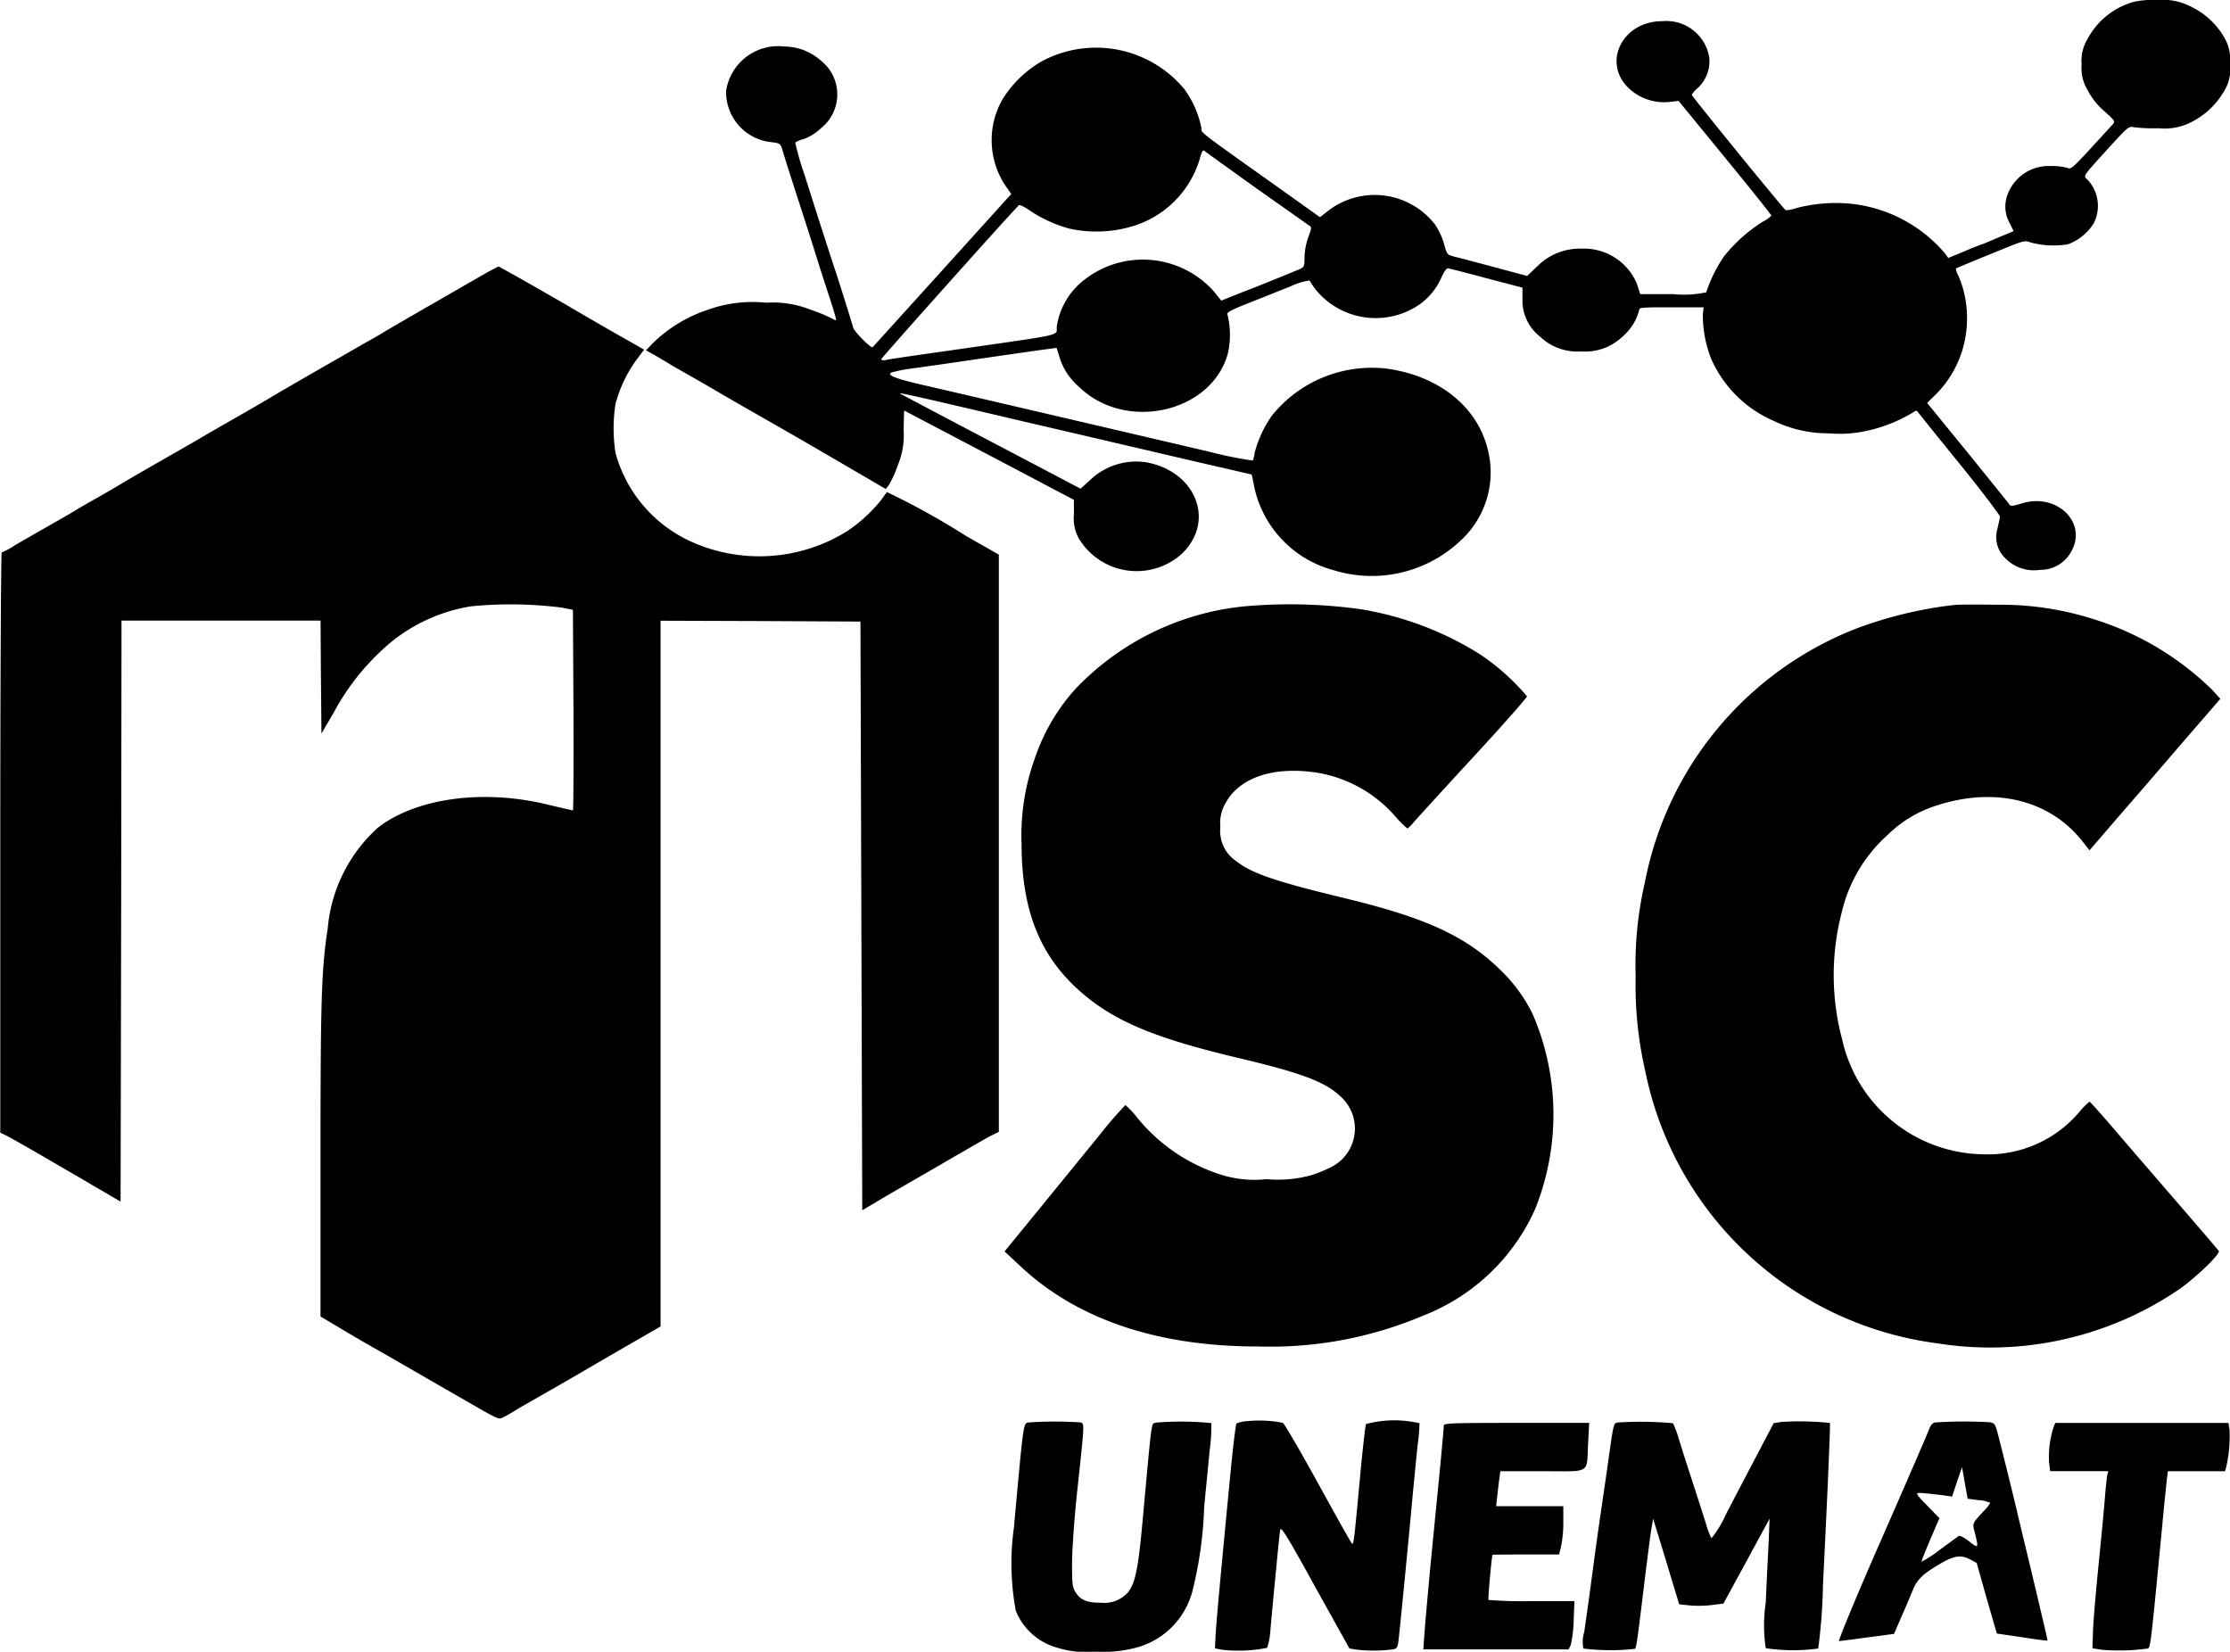<svg xmlns="http://www.w3.org/2000/svg" width="109.441" height="81.061" viewBox="0 0 109.441 81.061">
  <g id="WhatsApp-Image-2021-11-16-at-14.23.22" transform="translate(-24 1015.751)">
    <path id="Caminho_66" data-name="Caminho 66" d="M454.035-1015.665a3.691,3.691,0,0,0-2.291,1.838,2.04,2.04,0,0,0-.284,1.242,2.06,2.06,0,0,0,.293,1.258,3.485,3.485,0,0,0,.826,1.038c.5.441.533.5.417.629-2.1,2.3-2.016,2.222-2.255,2.141a2.916,2.916,0,0,0-.773-.082,2.15,2.15,0,0,0-2.158,1.438,1.664,1.664,0,0,0,.142,1.405l.169.351-.764.319c-.417.18-.773.327-.79.327s-.4.147-.844.335l-.808.335-.142-.2a7.021,7.021,0,0,0-4.546-2.451,7.616,7.616,0,0,0-2.833.221,1.325,1.325,0,0,1-.462.082c-.107-.065-4.608-5.588-4.608-5.662a1.34,1.34,0,0,1,.311-.343,1.8,1.8,0,0,0,.551-1.479,2.133,2.133,0,0,0-2.291-1.789c-1.971-.008-2.992,2.026-1.652,3.3a2.539,2.539,0,0,0,1.936.67l.5-.057,2.282,2.786c1.252,1.528,2.273,2.81,2.273,2.843a1.525,1.525,0,0,1-.426.3,7.641,7.641,0,0,0-1.891,1.691,6.85,6.85,0,0,0-.879,1.773,5.166,5.166,0,0,1-1.616.09h-1.625l-.16-.5a2.816,2.816,0,0,0-2.726-1.732,2.944,2.944,0,0,0-2.158.858l-.506.482-1.581-.425c-.861-.229-1.749-.466-1.962-.515-.382-.1-.391-.1-.533-.629a3.444,3.444,0,0,0-.444-.956,3.749,3.749,0,0,0-5.23-.686l-.417.327-2.176-1.552c-3.871-2.753-3.641-2.574-3.641-2.819a4.85,4.85,0,0,0-.844-1.92,5.631,5.631,0,0,0-7.042-1.332,5.5,5.5,0,0,0-1.882,1.846,4.035,4.035,0,0,0,.222,4.338l.213.3-3.383,3.742c-1.865,2.059-3.4,3.758-3.419,3.775-.071.082-.906-.76-.959-.964-.062-.245-.772-2.508-1.021-3.235-.089-.27-.329-1.021-.542-1.675s-.586-1.846-.844-2.647a13.871,13.871,0,0,1-.435-1.52,1.392,1.392,0,0,1,.417-.172,2.425,2.425,0,0,0,.835-.523,2.116,2.116,0,0,0,0-3.333,2.746,2.746,0,0,0-1.785-.686,2.587,2.587,0,0,0-2.859,2.173,2.471,2.471,0,0,0,2.255,2.525c.4.057.417.065.524.425.053.2.409,1.324.79,2.492s.817,2.549.977,3.064.408,1.266.542,1.675.258.825.284.931c.044.18.035.188-.169.065a8.533,8.533,0,0,0-1.057-.433,5,5,0,0,0-2.184-.343,6.483,6.483,0,0,0-2.921.368,6.976,6.976,0,0,0-2.637,1.618l-.337.351.471.261c.249.147.568.335.7.417s.373.221.533.31.995.564,1.847,1.062,1.758,1.013,2,1.152c1.119.637,2.229,1.275,4.147,2.394l2.069,1.209.151-.188a5.349,5.349,0,0,0,.435-.964,3.817,3.817,0,0,0,.293-1.732c.009-.531.018-.964.027-.964s1.882.989,4.173,2.19l4.156,2.19v.727a2.012,2.012,0,0,0,.266,1.209,3.315,3.315,0,0,0,4.919.809c1.811-1.569.879-4.142-1.661-4.592a3.286,3.286,0,0,0-2.744.89l-.453.409-4.413-2.32c-2.433-1.275-4.431-2.337-4.458-2.353-.053-.057,1.03.188,6.411,1.454,2.593.6,6.091,1.422,7.779,1.814l3.081.711.142.694a5.406,5.406,0,0,0,3.872,4,6.337,6.337,0,0,0,6.18-1.4,4.549,4.549,0,0,0,1.527-3.611c-.142-2.541-2.131-4.461-5.079-4.878a6.294,6.294,0,0,0-5.639,2.288,5.584,5.584,0,0,0-.861,1.846,1.679,1.679,0,0,1-.089.376,19.323,19.323,0,0,1-2.1-.425c-5.132-1.2-12.76-2.982-14.056-3.276-1.385-.319-1.82-.49-1.581-.621a7.687,7.687,0,0,1,1.11-.212c.551-.074,1.865-.261,2.913-.417s2.4-.343,2.992-.433l1.092-.147.142.449a3.069,3.069,0,0,0,.959,1.462c2.264,2.222,6.491,1.283,7.3-1.618a4.111,4.111,0,0,0-.009-1.9c-.062-.147.062-.212,1.554-.8.32-.123.995-.4,1.51-.6a3.35,3.35,0,0,1,.959-.3,4.615,4.615,0,0,0,.3.449,3.8,3.8,0,0,0,5.061.752,3.17,3.17,0,0,0,1.11-1.348c.107-.253.249-.449.311-.449s.915.221,1.891.482l1.776.466v.588a2.238,2.238,0,0,0,.852,1.806,2.65,2.65,0,0,0,2.033.735,2.634,2.634,0,0,0,2.007-.711,2.556,2.556,0,0,0,.835-1.315c0-.131.133-.139,1.581-.139h1.581l-.036.327a5.822,5.822,0,0,0,.4,2.181,5.9,5.9,0,0,0,3.055,3.056,6.132,6.132,0,0,0,2.744.621,5.935,5.935,0,0,0,1.882-.131,7.434,7.434,0,0,0,2.229-.891c.107-.09.186-.106.222-.049s.959,1.2,2.06,2.557,1.989,2.533,1.989,2.606-.071.343-.124.588a1.433,1.433,0,0,0,.408,1.471,1.95,1.95,0,0,0,1.687.547,1.7,1.7,0,0,0,1.536-.915c.79-1.413-.728-2.876-2.433-2.345-.391.123-.551.147-.595.074-.036-.057-.959-1.2-2.051-2.549l-2-2.451.24-.245a5.247,5.247,0,0,0,1.714-3.881,5.15,5.15,0,0,0-.435-2.149.731.731,0,0,1-.107-.327c.044-.033,1.163-.49,2.415-1,.915-.368.977-.384,1.243-.278a4.358,4.358,0,0,0,1.838.09,2.519,2.519,0,0,0,1.261-1.021,1.879,1.879,0,0,0-.3-2.149c-.213-.212-.3-.082,1.083-1.609.9-.98.941-1.021,1.2-.964a8.2,8.2,0,0,0,1.2.049,2.885,2.885,0,0,0,1.421-.212,3.87,3.87,0,0,0,1.794-1.6,2.034,2.034,0,0,0,.293-1.324,2.174,2.174,0,0,0-.24-1.25,3.779,3.779,0,0,0-1.732-1.61,2.909,2.909,0,0,0-1.492-.3A4.813,4.813,0,0,0,454.035-1015.665Zm-43.128,9.118c1.341.948,2.513,1.773,2.6,1.838.178.106.178.114,0,.6a3.237,3.237,0,0,0-.186.98c0,.441-.018.49-.24.588-.293.123-1.607.662-2.424.98-.32.122-.764.3-.994.392l-.426.172-.355-.441a4.665,4.665,0,0,0-6.4-.556,3.546,3.546,0,0,0-1.323,2.3c0,.425.329.343-4.44,1.029-3.436.49-3.765.539-3.969.588-.115.024-.2,0-.2-.049s5.869-6.634,6.749-7.549c.036-.041.258.065.5.229a6.649,6.649,0,0,0,1.953.907,6.181,6.181,0,0,0,3.01-.074,4.919,4.919,0,0,0,3.419-3.342c.08-.319.151-.449.213-.4S409.575-1007.5,410.907-1006.547Z" transform="translate(-325.3)"/>
    <path id="Caminho_67" data-name="Caminho 67" d="M47.993-855.547c-.719.409-4.822,2.77-5.124,2.958s-.435.261-1.066.613c-.24.139-1.039.6-1.776,1.021s-1.545.891-1.8,1.038-.719.417-1.021.6-1.092.637-1.749,1.013-1.394.8-1.643.948-1.039.6-1.776,1.021-1.678.964-2.1,1.217-1,.588-1.279.743-.737.417-1,.58-.932.539-1.474.85-1.217.694-1.5.866a3.225,3.225,0,0,1-.6.319c-.036,0-.071,6.405-.071,14.241v14.24l.293.139c.151.074,1.048.58,1.971,1.119s1.891,1.095,2.131,1.242.684.392.977.572l.533.31.027-14.257.018-14.257h9.768l.018,2.77.027,2.77.63-1.078a11.6,11.6,0,0,1,2.211-2.892,8.3,8.3,0,0,1,4.5-2.271,19.858,19.858,0,0,1,4.466.065l.533.106.027,4.918c.009,2.713,0,4.927-.027,4.927s-.595-.131-1.27-.294c-3.161-.76-6.42-.31-8.294,1.136a7.527,7.527,0,0,0-2.469,4.951c-.311,2.018-.355,3.529-.355,11.381v7.664l.87.515c.471.286,1.2.711,1.616.948s.995.564,1.288.735.9.515,1.332.768,1.234.711,1.758,1.013c1.856,1.07,1.865,1.078,2.06.989.1-.049.382-.2.622-.351s1.1-.637,1.909-1.1,1.749-1.013,2.1-1.217,1.2-.7,1.891-1.095l1.243-.719v-34.633l4.91.016,4.9.025.044,14.445.044,14.445.444-.261c.71-.425,1.234-.727,2.948-1.716.888-.515,1.847-1.07,2.131-1.234s.666-.384.852-.474l.329-.163v-28.326l-.684-.392c-.382-.212-.835-.474-1-.572a36.975,36.975,0,0,0-3.809-2.108c-.027.041-.16.212-.284.392a7.539,7.539,0,0,1-1.625,1.5,8.135,8.135,0,0,1-7.628.572,6.713,6.713,0,0,1-3.783-4.387,7.782,7.782,0,0,1,0-2.4,6.529,6.529,0,0,1,1.021-2.157l.382-.507-1.261-.719c-.693-.392-1.581-.907-1.971-1.136-.7-.417-2.984-1.724-3.6-2.059l-.311-.172Z" transform="translate(0 -146.883)"/>
    <path id="Caminho_68" data-name="Caminho 68" d="M590.948-652.656a13.259,13.259,0,0,0-8.294,4.077,9.787,9.787,0,0,0-1.989,3.44,11.09,11.09,0,0,0-.63,4.126c0,3.2.861,5.417,2.761,7.149,1.687,1.528,3.676,2.378,7.965,3.391,2.957.7,4.138,1.144,4.857,1.806a2.117,2.117,0,0,1-.284,3.472,6.327,6.327,0,0,1-1.066.449,6.119,6.119,0,0,1-2.211.2,5.468,5.468,0,0,1-2.362-.261,8.651,8.651,0,0,1-3.987-2.762,4.2,4.2,0,0,0-.577-.613,18.5,18.5,0,0,0-1.216,1.405c-.63.776-1.954,2.394-2.93,3.595L579.2-621l.817.76c2.77,2.582,6.722,3.913,11.641,3.905a19.19,19.19,0,0,0,8.08-1.511,9.988,9.988,0,0,0,5.488-5.2,12.436,12.436,0,0,0-.107-9.6,7.7,7.7,0,0,0-1.643-2.222c-1.678-1.626-3.65-2.525-7.672-3.489-3.339-.809-4.484-1.2-5.239-1.8a1.777,1.777,0,0,1-.773-1.675,1.912,1.912,0,0,1,.249-1.16c.6-1.127,2.016-1.708,3.836-1.577a6.48,6.48,0,0,1,4.493,2.214,4.99,4.99,0,0,0,.6.6,1.774,1.774,0,0,0,.32-.319c.151-.172,1.456-1.609,2.913-3.186s2.637-2.917,2.637-2.982a11.073,11.073,0,0,0-2.327-2.075,15.811,15.811,0,0,0-5.834-2.2A25.2,25.2,0,0,0,590.948-652.656Z" transform="translate(-505.9 -333.336)"/>
    <path id="Caminho_69" data-name="Caminho 69" d="M943.673-652.592a20.111,20.111,0,0,0-4.884,1.177,16.759,16.759,0,0,0-10.336,12.443,18.044,18.044,0,0,0-.453,4.624,18.836,18.836,0,0,0,.479,4.665,16.821,16.821,0,0,0,14.287,13.325,16.488,16.488,0,0,0,12.005-2.712c.879-.654,1.936-1.691,1.847-1.814-.036-.057-.373-.449-.737-.874s-1.225-1.422-1.909-2.214-1.785-2.067-2.442-2.835-1.225-1.4-1.252-1.405a3,3,0,0,0-.47.466A5.885,5.885,0,0,1,945-625.631a7.2,7.2,0,0,1-6.864-5.629,12.252,12.252,0,0,1-.018-6.258,7.312,7.312,0,0,1,2.229-3.766,6,6,0,0,1,2.344-1.438c2.886-.964,5.585-.327,7.21,1.7l.373.474,1.359-1.577c.746-.858,1.82-2.1,2.38-2.753s1.394-1.618,1.856-2.149l.826-.956-.409-.449a14.4,14.4,0,0,0-5.772-3.448,14.991,14.991,0,0,0-4.8-.719C944.738-652.617,943.823-652.608,943.673-652.592Z" transform="translate(-823.728 -333.473)"/>
    <path id="Caminho_70" data-name="Caminho 70" d="M697.081-162.41a1.655,1.655,0,0,0-.524.114c-.036.033-.151.989-.266,2.116-.506,5.237-.746,7.827-.764,8.358l-.027.564.4.074a7.251,7.251,0,0,0,2.158-.1,3.139,3.139,0,0,0,.16-.842c.036-.417.151-1.659.258-2.762s.2-2.092.231-2.2c.036-.163.408.441,1.714,2.819l1.678,3.015.337.057a7.5,7.5,0,0,0,1.767-.008c.258-.049.266-.065.329-.662.142-1.324.515-5.188.648-6.659.08-.858.2-2.051.258-2.655a9.586,9.586,0,0,0,.1-1.127,5.68,5.68,0,0,0-.622-.106,5.3,5.3,0,0,0-2,.147c-.036.033-.169,1.226-.3,2.639-.284,3.08-.311,3.309-.4,3.219-.044-.041-.79-1.373-1.661-2.958s-1.652-2.917-1.723-2.958A5.915,5.915,0,0,0,697.081-162.41Z" transform="translate(-611.873 -783.597)"/>
    <path id="Caminho_71" data-name="Caminho 71" d="M584.024-161.782c-.249.041-.24-.041-.71,5.147a12.743,12.743,0,0,0,.089,4.085,3.066,3.066,0,0,0,2.069,1.83,4.888,4.888,0,0,0,1.847.188,6.371,6.371,0,0,0,1.776-.147,3.888,3.888,0,0,0,3.019-3,19.248,19.248,0,0,0,.533-3.913c.071-.784.2-2.034.266-2.77a8.992,8.992,0,0,0,.089-1.389,14.869,14.869,0,0,0-2.708-.025c-.258.09-.186-.4-.675,4.918-.213,2.3-.355,2.974-.719,3.423a1.548,1.548,0,0,1-1.3.5c-.675,0-1-.123-1.234-.474-.186-.286-.2-.384-.2-1.528.009-.678.115-2.181.24-3.35.391-3.644.382-3.44.142-3.5A18.68,18.68,0,0,0,584.024-161.782Z" transform="translate(-509.553 -784.159)"/>
    <path id="Caminho_72" data-name="Caminho 72" d="M900.492-161.882c-.231.041-.213-.008-.506,2.067-.124.874-.337,2.312-.462,3.186s-.3,2.2-.4,2.941-.231,1.675-.293,2.083a1.744,1.744,0,0,0-.044.817,10.925,10.925,0,0,0,2.531.016c.071-.065.1-.237.479-3.366.151-1.217.3-2.394.346-2.614l.071-.408.133.449c.08.245.311,1,.515,1.675s.426,1.413.5,1.65l.124.425.506.057a5.379,5.379,0,0,0,1.083-.016l.586-.074,1.137-2.083,1.128-2.083-.036.98c-.027.539-.1,1.944-.151,3.129a7.63,7.63,0,0,0,0,2.247,9.065,9.065,0,0,0,2.575.016,26.469,26.469,0,0,0,.231-3.064c.08-1.642.2-4.1.258-5.474s.107-2.508.08-2.533a14.311,14.311,0,0,0-2.371-.049l-.382.057-.888,1.691c-.488.931-1.163,2.214-1.492,2.86a5,5,0,0,1-.675,1.1,4.07,4.07,0,0,1-.284-.76c-.124-.384-.426-1.34-.684-2.124s-.551-1.716-.657-2.067a4.521,4.521,0,0,0-.266-.694A17.959,17.959,0,0,0,900.492-161.882Z" transform="translate(-797.082 -784.06)"/>
    <path id="Caminho_73" data-name="Caminho 73" d="M1045.084-161.83c-.124.025-.222.147-.32.417-.08.212-1.119,2.614-2.318,5.343s-2.122,4.967-2.069,4.967.684-.082,1.4-.18l1.3-.172.373-.866c.213-.474.462-1.07.568-1.324.2-.49.489-.76,1.323-1.25.675-.4,1.012-.449,1.456-.221l.337.18.488,1.732.5,1.732,1.234.18c.675.106,1.243.18,1.252.163s-.2-.923-.852-3.652c-.2-.833-.462-1.92-.577-2.41-.249-1.062-.586-2.418-.906-3.685-.222-.891-.231-.915-.488-.964A21.258,21.258,0,0,0,1045.084-161.83Zm2.167,3.815a1.478,1.478,0,0,1,.551.131,2.025,2.025,0,0,1-.337.417c-.568.621-.551.556-.409,1.095.178.719.16.735-.293.376-.24-.188-.462-.3-.515-.261l-.95.694a5.3,5.3,0,0,1-.87.564c0-.065.258-.694.693-1.708l.186-.425-.462-.474c-.826-.858-.817-.8-.107-.735.346.033.746.082.906.106l.284.041.24-.727.249-.719.133.776.142.776Z" transform="translate(-926.125 -784.111)"/>
    <path id="Caminho_74" data-name="Caminho 74" d="M811.7-160.861c0,.082-.062.768-.133,1.536s-.275,2.8-.444,4.534-.328,3.538-.364,4.02l-.062.882h7.13l.106-.221a6.138,6.138,0,0,0,.142-1.193l.035-.956h-2.087a20.167,20.167,0,0,1-2.131-.057c-.027-.049.151-2.092.2-2.214.009-.008.737-.016,1.634-.016h1.634l.1-.417a5.875,5.875,0,0,0,.107-1.185v-.768H814.27l.053-.474c.027-.253.071-.637.1-.858l.053-.384h2.069c2.424,0,2.158.163,2.238-1.373l.053-1h-3.569C811.934-161,811.7-160.992,811.7-160.861Z" transform="translate(-716.844 -784.917)"/>
    <path id="Caminho_75" data-name="Caminho 75" d="M1156.587-160.8a4.758,4.758,0,0,0-.222,1.732l.053.433h2.85l-.053.221c-.018.131-.071.556-.1.964s-.169,1.9-.311,3.309-.275,2.941-.284,3.391l-.027.809.488.074a10.225,10.225,0,0,0,2.229-.065c.133-.049.151-.212.71-6.046.089-.989.2-1.994.222-2.23l.053-.425H1165l.062-.221a6.881,6.881,0,0,0,.16-1.806l-.053-.343h-8.5Z" transform="translate(-1031.803 -784.917)"/>
  </g>
</svg>

